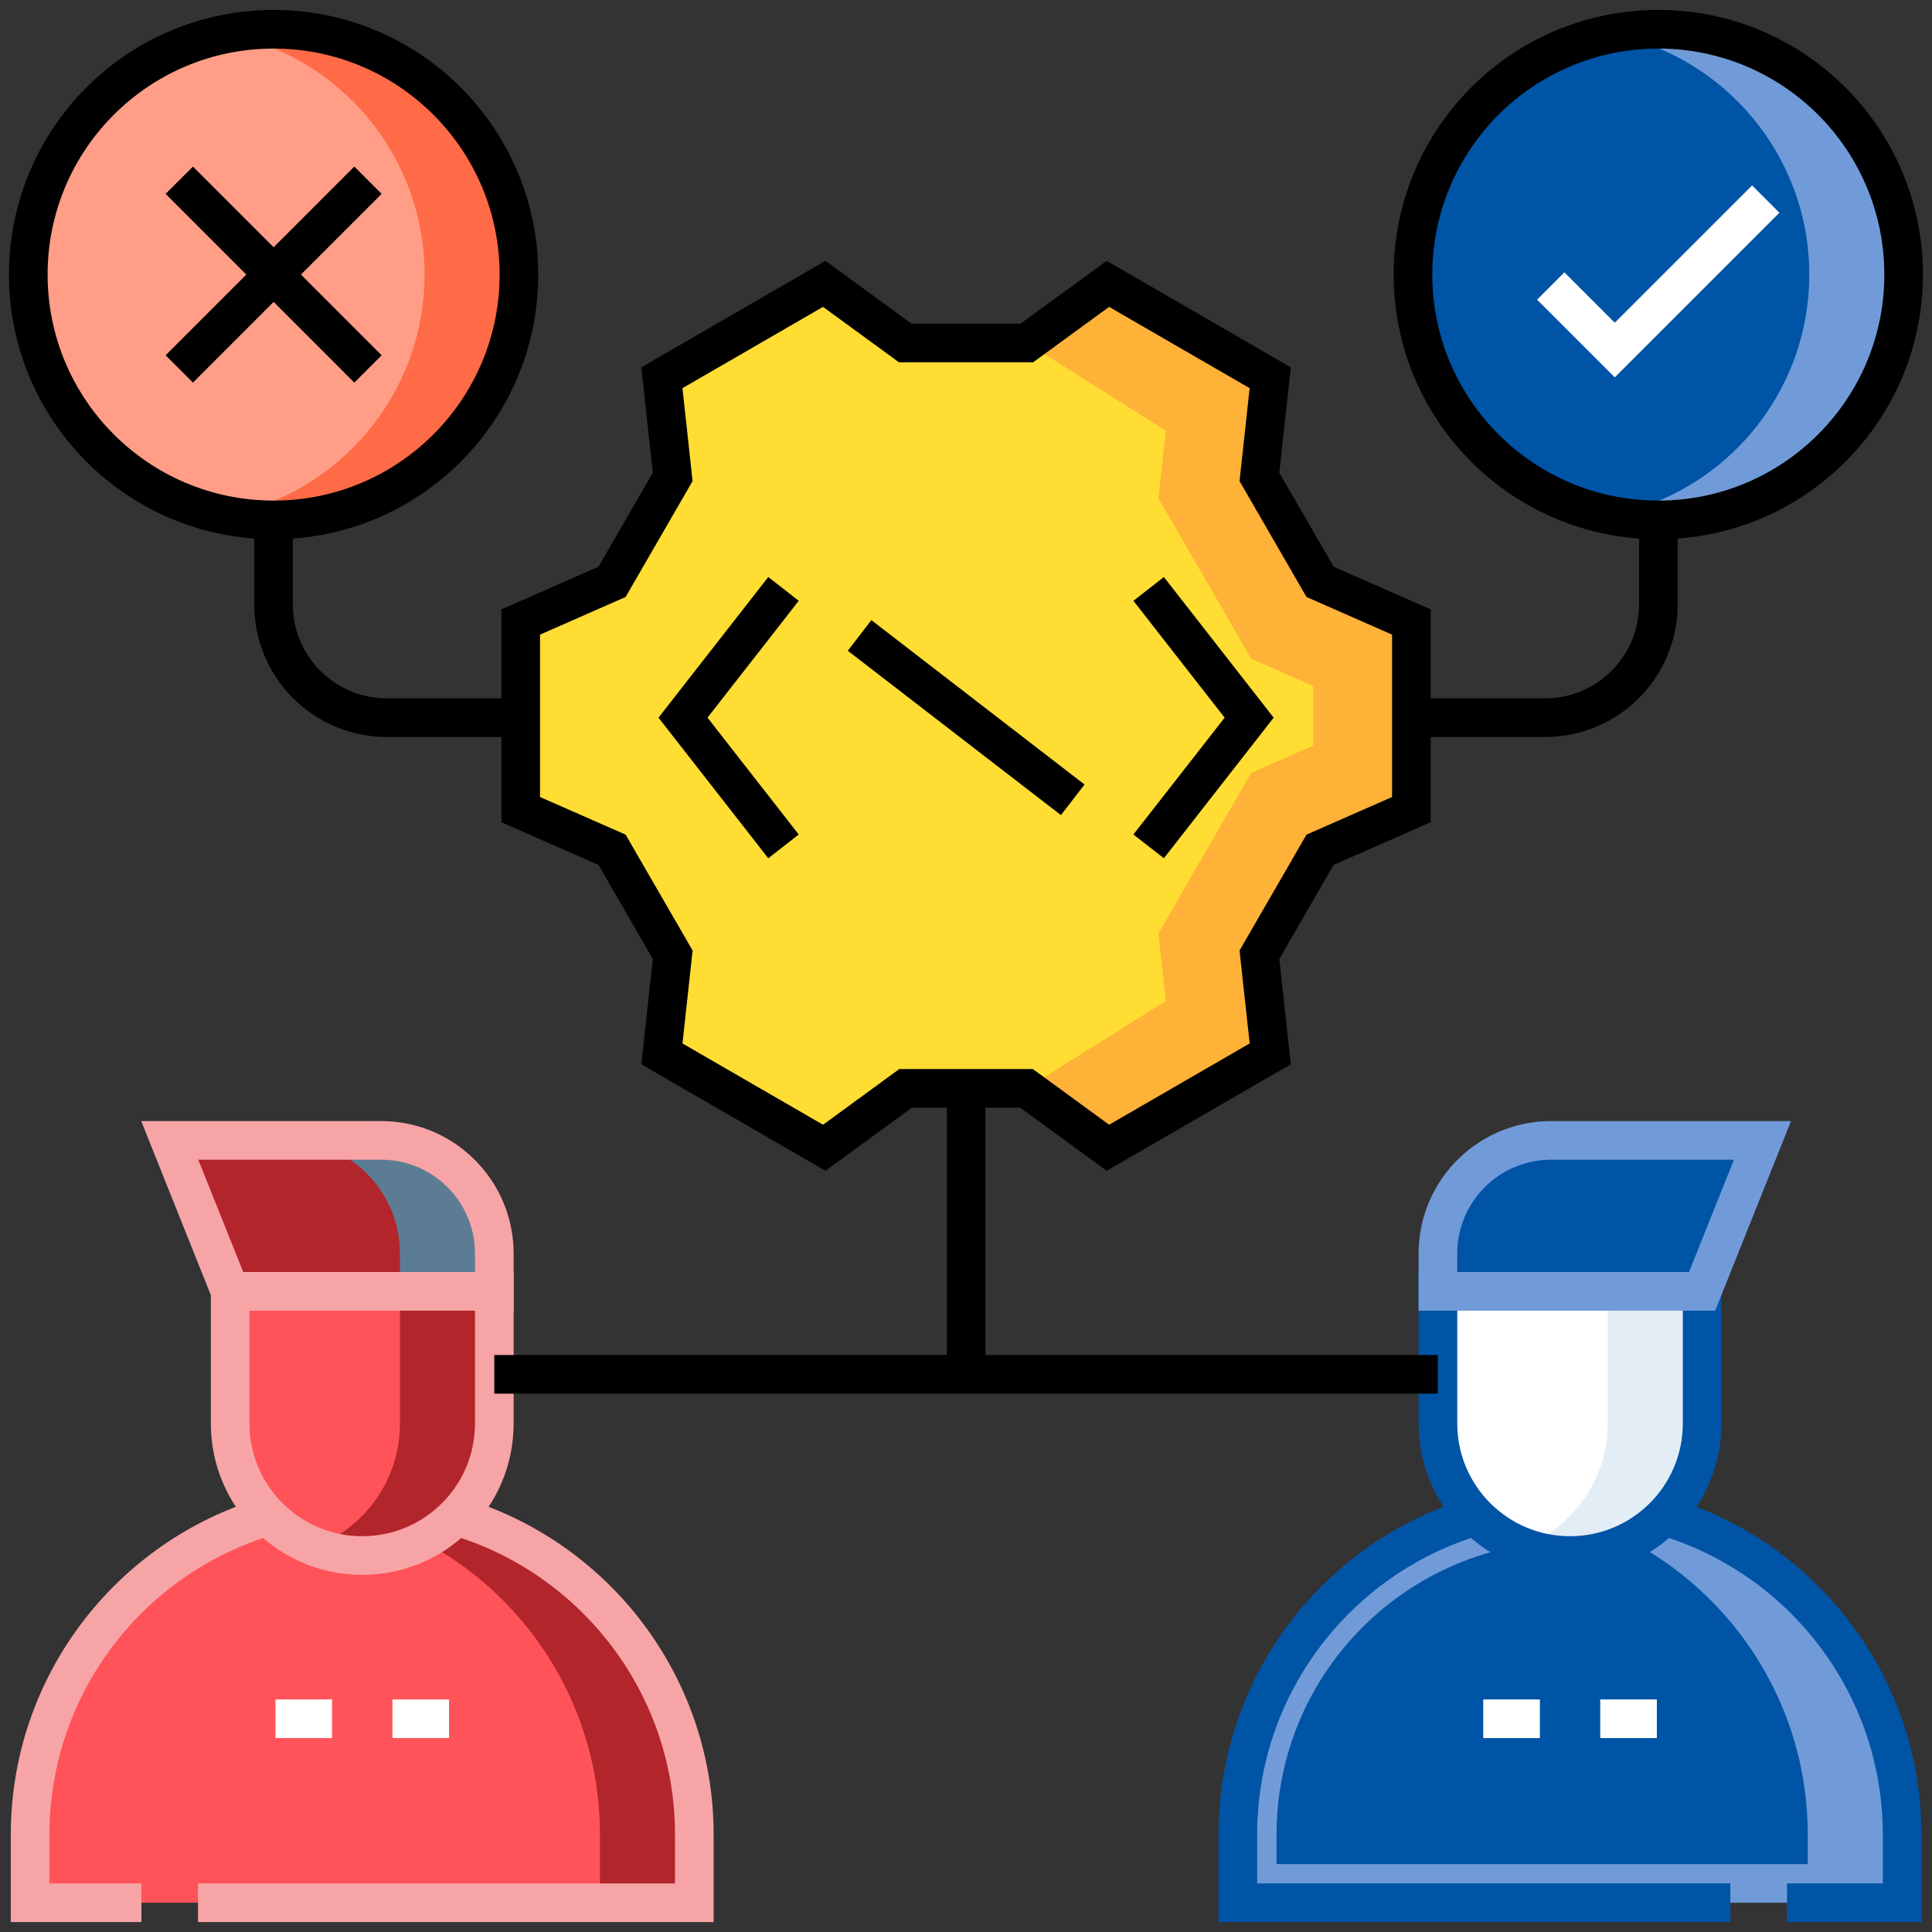 <svg width="50" height="50" viewBox="0 0 50 50" fill="none" xmlns="http://www.w3.org/2000/svg">
<rect x="0" y="0" width="50" height="50" fill="#333333" stroke="none"/>
<g clip-path="url(#clip0_18062_51810)">
<path d="M48.727 47.485C48.727 43.014 45.102 39.39 40.631 39.39C36.16 39.39 32.536 43.014 32.536 47.485V48.743H48.727V47.485Z" fill="#0054A6" stroke="#719BD8"/>
<path d="M9.373 38.89C4.626 38.89 0.778 42.738 0.778 47.485V49.243H17.969V47.485C17.969 42.738 14.12 38.89 9.373 38.89Z" fill="#FF5359"/>
<path d="M39.41 38.976C39.809 38.92 40.217 38.89 40.631 38.89C45.378 38.89 49.227 42.738 49.227 47.485V49.243H46.785V47.485C46.785 43.153 43.579 39.569 39.41 38.976Z" fill="#719BD8"/>
<path d="M8.152 38.976C8.551 38.92 8.959 38.89 9.373 38.89C14.12 38.89 17.969 42.738 17.969 47.485V49.243H15.527V47.485C15.527 43.153 12.321 39.569 8.152 38.976Z" fill="#B2252A"/>
<path d="M40.632 40.257C38.744 40.257 37.214 38.727 37.214 36.839V33.42H44.051V36.839C44.051 38.727 42.52 40.257 40.632 40.257Z" fill="white"/>
<path d="M44.05 33.42H37.213V32.443C37.213 30.825 38.525 29.513 40.144 29.513H45.613L44.05 33.42Z" fill="#8BA2B6"/>
<path d="M9.374 40.257C11.262 40.257 12.793 38.727 12.793 36.839V33.42H5.956V36.839C5.956 38.727 7.486 40.257 9.374 40.257Z" fill="#FF5359"/>
<path d="M5.956 33.42H12.793V32.443C12.793 30.825 11.481 29.513 9.863 29.513H4.393L5.956 33.42Z" fill="#B2252A"/>
<path d="M42.917 13.455C39.41 13.455 36.568 10.612 36.568 7.106C36.568 3.599 39.41 0.757 42.917 0.757C46.423 0.757 49.266 3.599 49.266 7.106C49.266 10.612 46.423 13.455 42.917 13.455Z" fill="#0054A6"/>
<path d="M7.081 13.455C3.574 13.455 0.732 10.612 0.732 7.106C0.732 3.599 3.574 0.757 7.081 0.757C10.587 0.757 13.43 3.599 13.43 7.106C13.43 10.612 10.587 13.455 7.081 13.455Z" fill="#FF9D87"/>
<path d="M46.824 7.106C46.824 4.017 44.618 1.445 41.696 0.875C42.091 0.798 42.499 0.757 42.917 0.757C46.423 0.757 49.266 3.599 49.266 7.106C49.266 10.612 46.423 13.455 42.917 13.455C42.499 13.455 42.091 13.413 41.696 13.336C44.618 12.767 46.824 10.194 46.824 7.106Z" fill="#719BD8"/>
<path d="M10.988 7.106C10.988 4.017 8.782 1.445 5.86 0.875C6.255 0.798 6.663 0.757 7.081 0.757C10.587 0.757 13.43 3.599 13.43 7.106C13.43 10.612 10.587 13.455 7.081 13.455C6.663 13.455 6.255 13.413 5.86 13.336C8.782 12.767 10.988 10.194 10.988 7.106Z" fill="#FF6A47"/>
<path d="M15.84 15.058C16.419 14.056 16.83 13.344 17.409 12.342L17.13 9.776C19.125 8.622 19.336 8.5 21.331 7.346L23.428 8.876H26.576L28.672 7.346C30.667 8.5 30.878 8.622 32.874 9.776L32.594 12.342C33.173 13.344 33.584 14.056 34.163 15.058L36.527 16.098V20.953L34.163 21.992C33.584 22.994 33.173 23.706 32.594 24.708L32.874 27.274C30.879 28.428 30.668 28.55 28.672 29.704L26.566 28.167H23.438L21.331 29.704C19.336 28.55 19.125 28.428 17.13 27.274L17.409 24.708C16.83 23.706 16.419 22.994 15.84 21.992L13.476 20.953V16.098L15.84 15.058Z" fill="#FFDD33"/>
<path d="M26.566 28.166L30.171 25.905L29.98 24.157L32.381 20.002L33.989 19.295V17.754L32.381 17.047L29.98 12.893L30.171 11.145L26.576 8.876L28.672 7.346C30.667 8.5 30.879 8.622 32.874 9.776L32.594 12.342C33.173 13.344 33.584 14.056 34.163 15.058L36.527 16.097V20.952L34.163 21.992C33.584 22.994 33.173 23.706 32.594 24.708L32.874 27.274C30.879 28.428 30.668 28.55 28.672 29.704L26.566 28.166Z" fill="#FEB237"/>
<path d="M41.609 36.839V33.42H44.051V36.839C44.051 38.727 42.52 40.257 40.632 40.257C40.202 40.257 39.791 40.177 39.411 40.032C40.696 39.54 41.609 38.296 41.609 36.839Z" fill="#E3EDF6"/>
<path d="M10.351 36.839V33.42H12.793V36.839C12.793 38.727 11.262 40.257 9.374 40.257C8.944 40.257 8.533 40.177 8.153 40.032C9.438 39.54 10.351 38.296 10.351 36.839Z" fill="#B2252A"/>
<path d="M45.613 29.513L44.05 33.42H41.609L43.171 29.513H45.613Z" fill="#5C7C94"/>
<path d="M7.421 29.513H9.863C11.481 29.513 12.793 30.825 12.793 32.443V33.42H10.351V32.443C10.351 30.825 9.039 29.513 7.421 29.513Z" fill="#5C7C94"/>
<path d="M38.197 39.239C34.635 40.289 32.035 43.583 32.035 47.485V49.243H44.781" stroke="#0054A6" stroke-miterlimit="10"/>
<path d="M43.064 39.239C46.626 40.289 49.227 43.583 49.227 47.485V49.243H46.248" stroke="#0054A6" stroke-miterlimit="10"/>
<path d="M40.632 40.257C38.744 40.257 37.214 38.727 37.214 36.839V33.42H44.051V36.839C44.051 38.727 42.52 40.257 40.632 40.257Z" stroke="#0054A6" stroke-miterlimit="10"/>
<path d="M44.05 33.42H37.213V32.443C37.213 30.825 38.525 29.513 40.144 29.513H45.613L44.05 33.42Z" fill="#0054A6" stroke="#719BD8" stroke-miterlimit="10"/>
<path d="M11.806 39.239C15.369 40.289 17.969 43.583 17.969 47.485V49.243H5.124" stroke="#F7A4A7" stroke-miterlimit="10"/>
<path d="M6.941 39.239C3.379 40.289 0.779 43.583 0.779 47.485V49.243H3.66" stroke="#F7A4A7" stroke-miterlimit="10"/>
<path d="M9.374 40.257C11.262 40.257 12.793 38.727 12.793 36.839V33.42H5.956V36.839C5.956 38.727 7.486 40.257 9.374 40.257Z" stroke="#F7A4A7" stroke-miterlimit="10"/>
<path d="M5.956 33.42H12.793V32.443C12.793 30.825 11.481 29.513 9.863 29.513H4.393L5.956 33.42Z" stroke="#F7A4A7" stroke-miterlimit="10"/>
<path d="M36.53 18.573H39.988C41.606 18.573 42.918 17.261 42.918 15.643V13.455" stroke="black" stroke-miterlimit="10"/>
<path d="M13.477 18.573H10.009C8.391 18.573 7.079 17.261 7.079 15.643V13.455" stroke="black" stroke-miterlimit="10"/>
<path d="M9.523 4.664L4.64 9.548" stroke="black" stroke-miterlimit="10"/>
<path d="M4.64 4.664L9.523 9.548" stroke="black" stroke-miterlimit="10"/>
<path d="M45.697 5.152L41.79 9.059L40.133 7.402" stroke="white" stroke-miterlimit="10"/>
<path d="M12.792 35.568H37.211" stroke="black" stroke-miterlimit="10"/>
<path d="M25.004 27.851V35.568" stroke="black" stroke-miterlimit="10"/>
<path d="M17.409 12.342L17.13 9.776C19.125 8.622 19.336 8.5 21.331 7.346L23.428 8.876H26.575L28.672 7.346C30.667 8.5 30.878 8.622 32.873 9.776L32.594 12.342C33.173 13.344 33.584 14.056 34.163 15.058L36.527 16.098V20.953L34.163 21.992C33.584 22.994 33.173 23.706 32.594 24.708L32.874 27.274C30.879 28.428 30.667 28.55 28.672 29.704L26.566 28.166C25.412 28.166 24.591 28.166 23.438 28.166L21.331 29.704C19.336 28.55 19.125 28.428 17.13 27.274L17.41 24.708C16.83 23.706 16.419 22.994 15.84 21.992L13.476 20.953V16.098L15.84 15.058C16.419 14.056 16.83 13.344 17.409 12.342Z" stroke="black" stroke-miterlimit="10"/>
<path d="M42.917 13.455C39.41 13.455 36.568 10.612 36.568 7.106C36.568 3.599 39.41 0.757 42.917 0.757C46.423 0.757 49.266 3.599 49.266 7.106C49.266 10.612 46.423 13.455 42.917 13.455Z" stroke="black" stroke-miterlimit="10"/>
<path d="M7.081 13.455C3.574 13.455 0.732 10.612 0.732 7.106C0.732 3.599 3.574 0.757 7.081 0.757C10.587 0.757 13.43 3.599 13.43 7.106C13.43 10.612 10.587 13.455 7.081 13.455Z" stroke="black" stroke-miterlimit="10"/>
<path d="M29.727 15.241L32.328 18.573L29.727 21.904" stroke="black" stroke-miterlimit="10"/>
<path d="M20.277 15.241L17.676 18.573L20.277 21.904" stroke="black" stroke-miterlimit="10"/>
<path d="M22.246 16.445L27.762 20.699" stroke="black" stroke-miterlimit="10"/>
<path d="M39.852 44.481H38.386" stroke="white" stroke-miterlimit="10"/>
<path d="M42.879 44.481H41.414" stroke="white" stroke-miterlimit="10"/>
<path d="M8.594 44.481H7.129" stroke="white" stroke-miterlimit="10"/>
<path d="M11.621 44.481H10.156" stroke="white" stroke-miterlimit="10"/>
</g>
<defs>
<clipPath id="clip0_18062_51810">
<rect width="50" height="50" fill="white" transform="matrix(-1 0 0 1 50 0)"/>
</clipPath>
</defs>
</svg>
